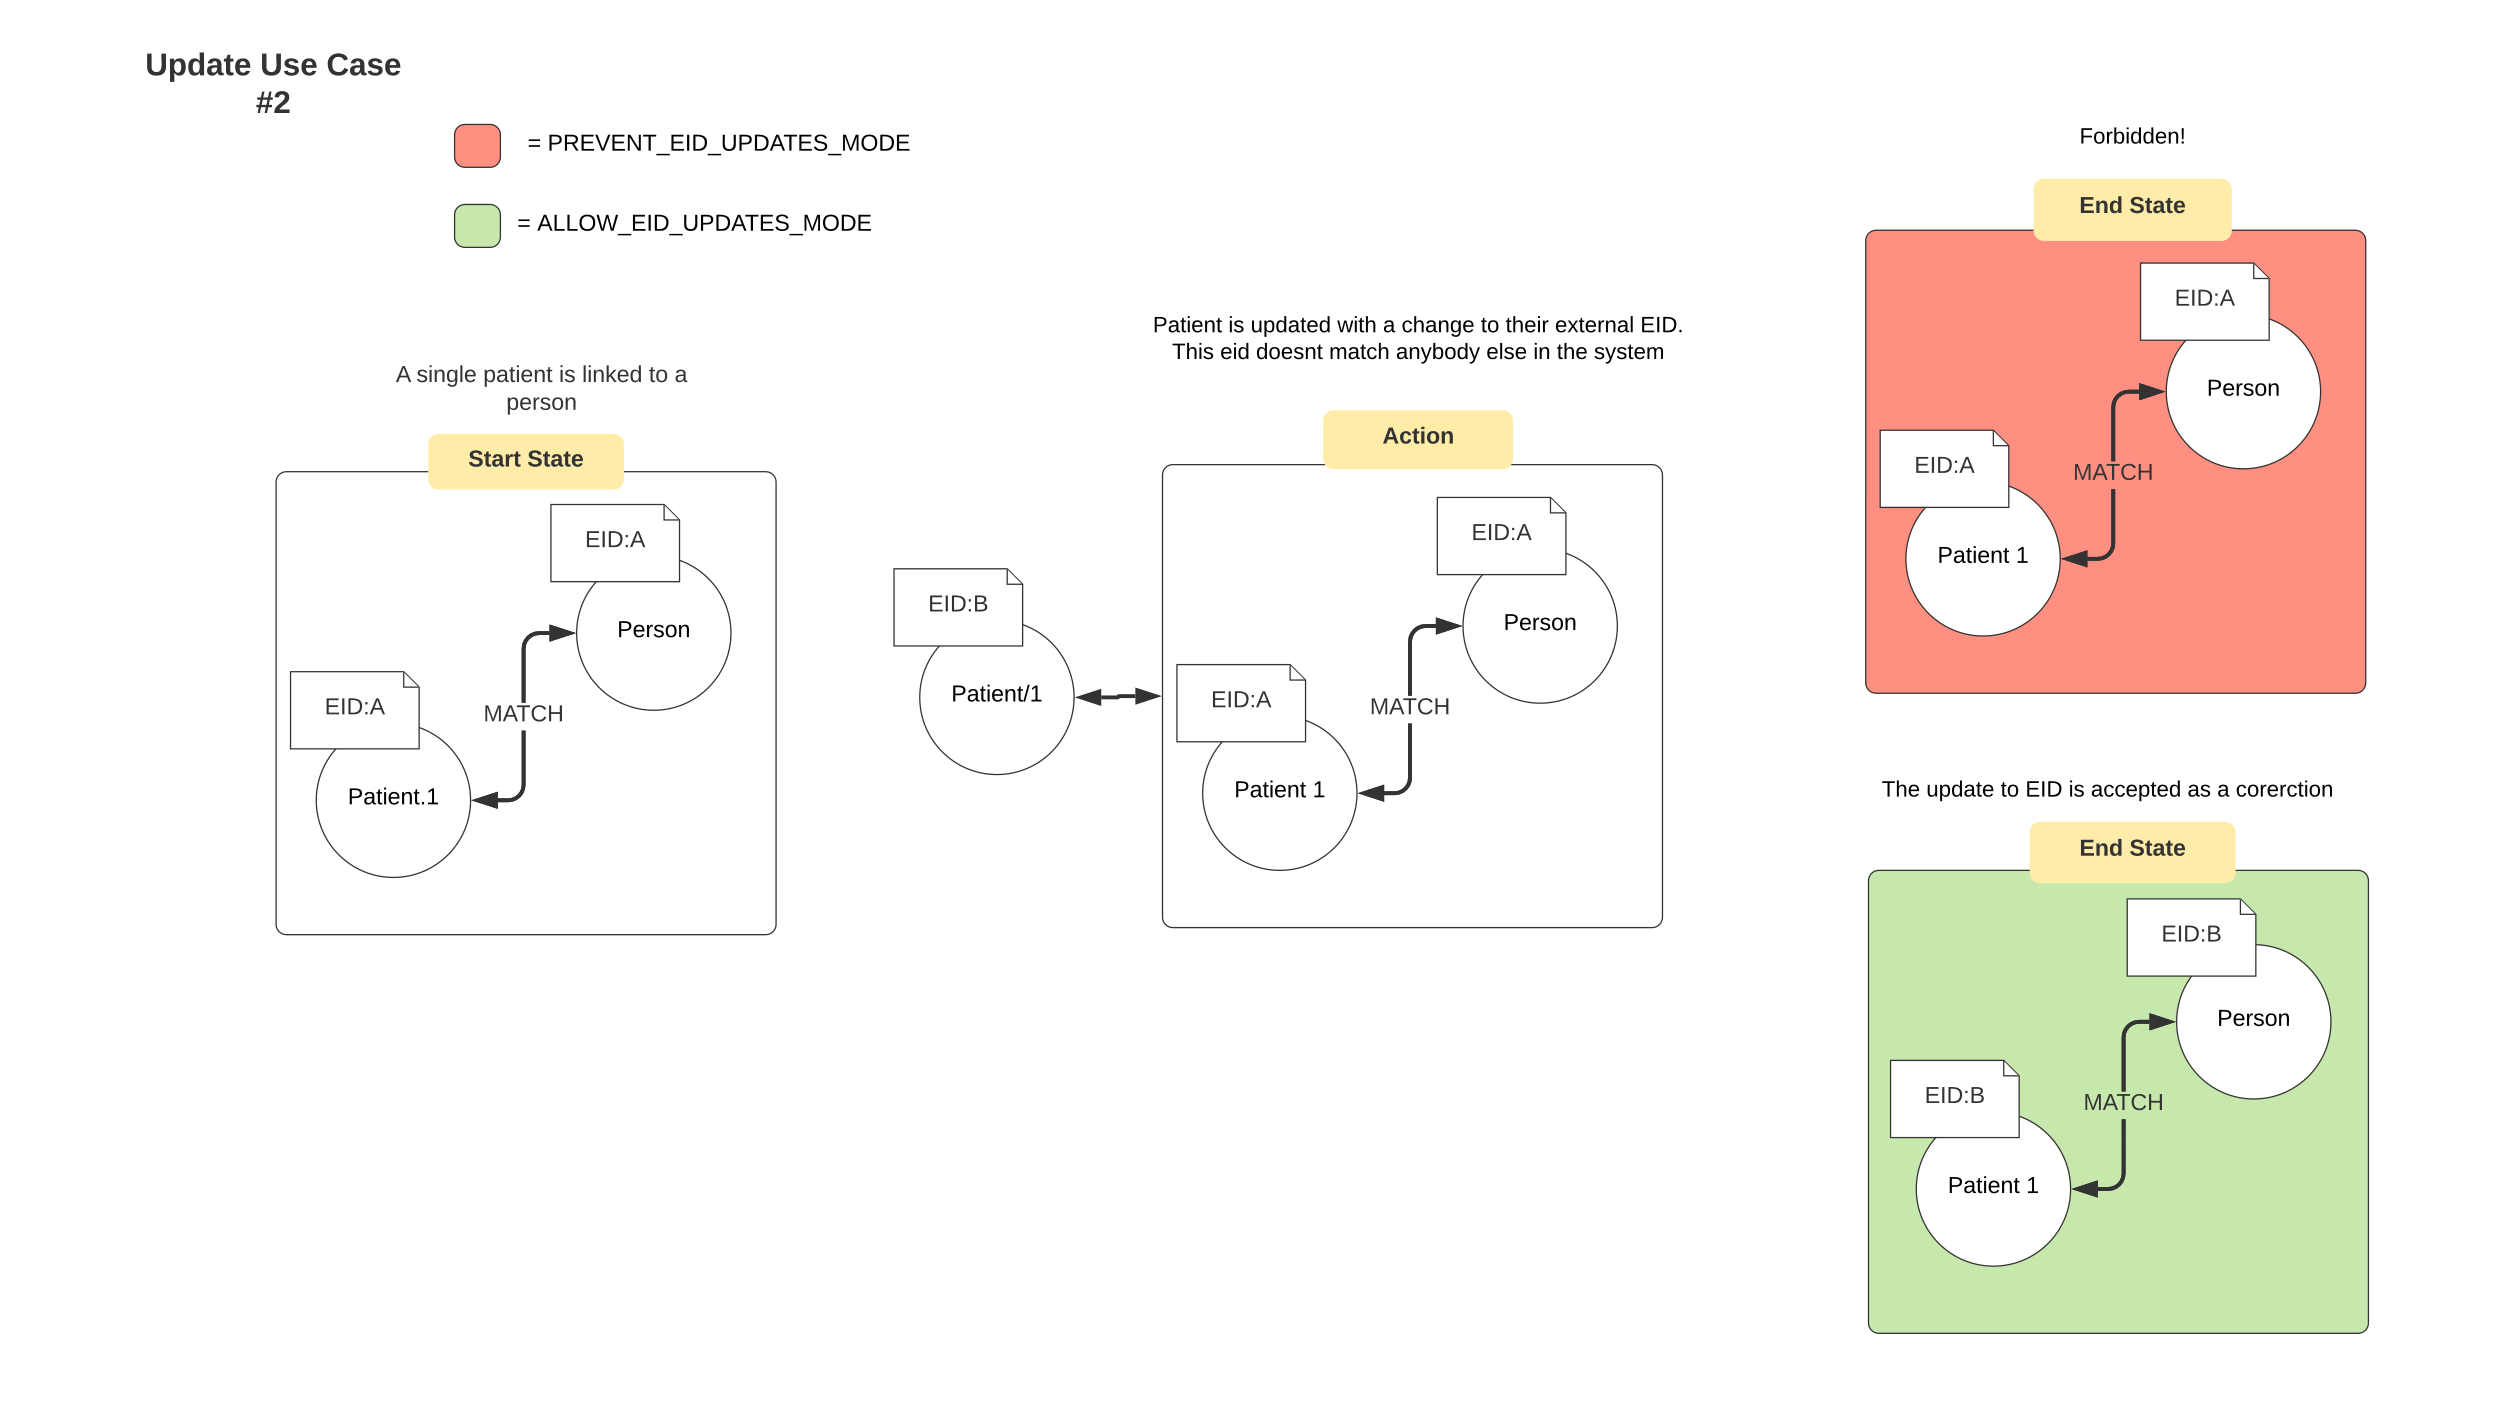 <svg xmlns="http://www.w3.org/2000/svg" xmlns:xlink="http://www.w3.org/1999/xlink" xmlns:lucid="lucid" width="1944" height="1102"><g transform="translate(1806 1379)" lucid:page-tab-id="0_0"><path d="M-1806.4-2518.4h3676.8v7619.2h-3676.8z" fill="#fff"/><path d="M-1720-260h3120V740h-3120z" stroke="#fff" stroke-width="2" fill="#fff"/><use xlink:href="#a" transform="matrix(1,0,0,1,-1715,-255) translate(1538.525 493.931)"/><path d="M-1720-1360H120v1100h-1840zM-1728.28-1900H118.98v540h-1847.26z" stroke="#fff" stroke-width="2" fill="#fff"/><use xlink:href="#a" transform="matrix(1,0,0,1,-1723.276,-1895) translate(902.525 271.119)"/><path d="M-970.8-836.7c0 33.14-26.86 60-60 60s-60-26.86-60-60c0-33.13 26.86-60 60-60s60 26.87 60 60z" stroke="#333" fill="#fff"/><use xlink:href="#b" transform="matrix(1,0,0,1,-1090.799,-896.694) translate(24.53 63.15)"/><path d="M-1110.8-936.7h88l12 12v48h-100z" stroke="#333" fill="#fff"/><path d="M-1022.8-936.22v11.53h11.52" stroke="#333" fill="#fff"/><use xlink:href="#c" transform="matrix(1,0,0,1,-1110.799,-936.694) translate(26.525 33.15)"/><path d="M-949.68-836.7h12.77c.26 0 .5-.22.5-.5 0-.27.2-.5.5-.5h12.75" stroke="#333" stroke-width="3" fill="none"/><path d="M-965.44-836.7l14.26-4.63v9.27zM-907.38-837.7l-14.27 4.64v-9.27z" stroke="#333" stroke-width="3" fill="#333"/><path d="M-917.68-1134c0-4.43 3.58-8 8-8h412.8c4.42 0 8 3.57 8 8v44c0 4.4-3.58 8-8 8h-412.8c-4.42 0-8-3.6-8-8z" stroke="#000" stroke-opacity="0" fill="#fff" fill-opacity="0"/><use xlink:href="#d" transform="matrix(1,0,0,1,-917.678,-1142.011) translate(8.161 21.367)"/><use xlink:href="#e" transform="matrix(1,0,0,1,-917.678,-1142.011) translate(66.854 21.367)"/><use xlink:href="#f" transform="matrix(1,0,0,1,-917.678,-1142.011) translate(84.139 21.367)"/><use xlink:href="#g" transform="matrix(1,0,0,1,-917.678,-1142.011) translate(151.546 21.367)"/><use xlink:href="#h" transform="matrix(1,0,0,1,-917.678,-1142.011) translate(187.08 21.367)"/><use xlink:href="#i" transform="matrix(1,0,0,1,-917.678,-1142.011) translate(201.524 21.367)"/><use xlink:href="#j" transform="matrix(1,0,0,1,-917.678,-1142.011) translate(263.154 21.367)"/><use xlink:href="#k" transform="matrix(1,0,0,1,-917.678,-1142.011) translate(282.413 21.367)"/><use xlink:href="#l" transform="matrix(1,0,0,1,-917.678,-1142.011) translate(320.835 21.367)"/><use xlink:href="#m" transform="matrix(1,0,0,1,-917.678,-1142.011) translate(387.183 21.367)"/><use xlink:href="#n" transform="matrix(1,0,0,1,-917.678,-1142.011) translate(23.039 42.167)"/><use xlink:href="#o" transform="matrix(1,0,0,1,-917.678,-1142.011) translate(60.498 42.167)"/><use xlink:href="#p" transform="matrix(1,0,0,1,-917.678,-1142.011) translate(88.376 42.167)"/><use xlink:href="#q" transform="matrix(1,0,0,1,-917.678,-1142.011) translate(145.191 42.167)"/><use xlink:href="#r" transform="matrix(1,0,0,1,-917.678,-1142.011) translate(197.143 42.167)"/><use xlink:href="#s" transform="matrix(1,0,0,1,-917.678,-1142.011) translate(267.439 42.167)"/><use xlink:href="#t" transform="matrix(1,0,0,1,-917.678,-1142.011) translate(303.983 42.167)"/><use xlink:href="#u" transform="matrix(1,0,0,1,-917.678,-1142.011) translate(322.231 42.167)"/><use xlink:href="#v" transform="matrix(1,0,0,1,-917.678,-1142.011) translate(351.12 42.167)"/><path d="M-1591.3-1004.2c0-4.4 3.58-8 8-8h372.77c4.42 0 8 3.6 8 8v344c0 4.42-3.58 8-8 8h-372.77c-4.42 0-8-3.58-8-8z" stroke="#333" fill="#fff"/><path d="M-1440.07-756.7c0 33.14-26.86 60-60 60s-60-26.86-60-60c0-33.13 26.86-60 60-60s60 26.87 60 60z" stroke="#333" fill="#fff"/><use xlink:href="#w" transform="matrix(1,0,0,1,-1560.07,-816.694) translate(24.53 63.15)"/><path d="M-1472.96-1033.6c0-4.42 3.58-8 8-8h136.1c4.4 0 8 3.58 8 8v27.3c0 4.43-3.6 8-8 8h-136.1c-4.42 0-8-3.57-8-8z" stroke="#000" stroke-opacity="0" fill="#ffeca9"/><use xlink:href="#x" transform="matrix(1,0,0,1,-1472.962,-1041.597) translate(31.1 25.4)"/><use xlink:href="#y" transform="matrix(1,0,0,1,-1472.962,-1041.597) translate(77 25.4)"/><path d="M-1580.07-856.7h88l12 12v48h-100z" stroke="#333" fill="#fff"/><path d="M-1492.07-856.22v11.53h11.52" stroke="#333" fill="#fff"/><use xlink:href="#z" transform="matrix(1,0,0,1,-1580.07,-856.694) translate(26.525 33.15)"/><path d="M-1237.6-886.7c0 33.14-26.87 60-60 60-33.15 0-60-26.86-60-60 0-33.13 26.85-60 60-60 33.13 0 60 26.87 60 60z" stroke="#333" fill="#fff"/><use xlink:href="#A" transform="matrix(1,0,0,1,-1357.612,-946.694) translate(31.53 63.15)"/><path d="M-1377.6-986.7h88l12 12v48h-100z" stroke="#333" fill="#fff"/><path d="M-1289.6-986.22v11.53h11.5" stroke="#333" fill="#fff"/><use xlink:href="#z" transform="matrix(1,0,0,1,-1377.612,-986.694) translate(26.525 33.15)"/><path d="M-1397.34-768.6l-.45 3.4-1.33 3.25-2.16 2.8-2.8 2.17-3.24 1.34-3.4.45h-8.2v-3h8l2.82-.36 2.5-1.05 2.2-1.68 1.67-2.18 1.04-2.5.36-2.83v-42.1h3zm18.6-116.6h-8l-2.82.38-2.52 1.04-2.18 1.67-1.67 2.17-1.04 2.5-.37 2.83v42.1h-3v-42.3l.45-3.4 1.35-3.24 2.15-2.8 2.8-2.16 3.25-1.35 3.4-.44h8.22zM-1420.45-752.06l-14.27-4.63 14.27-4.63z" fill="#333"/><path d="M-1418.95-750l-20.62-6.7 20.62-6.7zm-10.9-6.7l7.9 2.58v-5.15zM-1362.97-886.7l-14.26 4.64v-9.27z" fill="#333"/><path d="M-1358.1-886.7l-20.63 6.7v-13.4zm-17.63 2.58l7.9-2.57-7.9-2.57z" fill="#333"/><use xlink:href="#B" transform="matrix(1,0,0,1,-1430.066,-832.494) translate(0.005 14.4)"/><path d="M-1397.34-768.6l-.45 3.4-1.33 3.25-2.16 2.8-2.8 2.17-3.24 1.34-3.4.45h-8.2v-3h8l2.82-.36 2.5-1.04 2.2-1.68 1.67-2.18 1.04-2.5.36-2.83v-42.1h3zm18.6-116.6h-8l-2.82.38-2.52 1.04-2.18 1.67-1.67 2.17-1.04 2.5-.37 2.83v42.1h-3v-42.3l.45-3.4 1.35-3.24 2.15-2.8 2.8-2.16 3.25-1.35 3.4-.44h8.22zM-1362.97-886.7l-14.26 4.64v-9.27z" fill="#333"/><path d="M-1358.1-886.7l-20.63 6.7v-13.4zm-17.63 2.58l7.9-2.57-7.9-2.57zM-1420.45-752.06l-14.27-4.63 14.27-4.63z" fill="#333"/><path d="M-1418.95-750l-20.62-6.7 20.62-6.7zm-10.9-6.7l7.9 2.58v-5.15z" fill="#333"/><path d="M-902.03-1009.7c0-4.4 3.58-8 8-8h372.77c4.42 0 8 3.6 8 8v344c0 4.42-3.58 8-8 8h-372.77c-4.42 0-8-3.58-8-8z" stroke="#333" fill="#fff"/><path d="M-750.8-762.2c0 33.14-26.86 60-60 60s-60-26.86-60-60c0-33.13 26.86-60 60-60s60 26.87 60 60z" stroke="#333" fill="#fff"/><use xlink:href="#C" transform="matrix(1,0,0,1,-870.799,-822.194) translate(24.53 63.15)"/><use xlink:href="#D" transform="matrix(1,0,0,1,-870.799,-822.194) translate(85.48 63.15)"/><path d="M-777.1-1052c0-4.42 3.58-8 8-8h131.64c4.42 0 8 3.58 8 8v29.8c0 4.4-3.58 8-8 8H-769.1c-4.42 0-8-3.6-8-8z" stroke="#000" stroke-opacity="0" fill="#ffeca9"/><use xlink:href="#E" transform="matrix(1,0,0,1,-777.101,-1060) translate(46.1 25.9)"/><path d="M-890.8-862.2h88l12 12v48h-100z" stroke="#333" fill="#fff"/><path d="M-802.8-861.72v11.53h11.52" stroke="#333" fill="#fff"/><use xlink:href="#z" transform="matrix(1,0,0,1,-890.799,-862.194) translate(26.525 33.15)"/><path d="M-548.34-892.2c0 33.14-26.86 60-60 60s-60-26.86-60-60c0-33.13 26.86-60 60-60s60 26.87 60 60z" stroke="#333" fill="#fff"/><use xlink:href="#A" transform="matrix(1,0,0,1,-668.341,-952.194) translate(31.53 63.15)"/><path d="M-688.34-992.2h88l12 12v48h-100z" stroke="#333" fill="#fff"/><path d="M-600.34-991.72v11.53h11.52" stroke="#333" fill="#fff"/><use xlink:href="#z" transform="matrix(1,0,0,1,-688.341,-992.194) translate(26.525 33.15)"/><path d="M-708.07-774.1l-.45 3.4-1.34 3.25-2.15 2.8-2.82 2.17-3.24 1.34-3.4.45h-8.22v-3h8l2.83-.36 2.5-1.05 2.2-1.68 1.67-2.18 1.04-2.5.37-2.83v-42.1h3zm18.6-116.6h-8l-2.82.38-2.5 1.04-2.2 1.67-1.66 2.17-1.04 2.5-.37 2.83v42.1h-3v-42.3l.45-3.4 1.34-3.24 2.15-2.8 2.8-2.16 3.25-1.35 3.4-.44h8.22zM-731.18-757.56l-14.26-4.63 14.26-4.63z" fill="#333"/><path d="M-729.68-755.5l-20.62-6.7 20.62-6.7zm-10.9-6.7l7.9 2.58v-5.15zM-673.7-892.2l-14.26 4.64v-9.27z" fill="#333"/><path d="M-668.84-892.2l-20.62 6.7v-13.4zm-17.62 2.58l7.9-2.57-7.9-2.57z" fill="#333"/><use xlink:href="#B" transform="matrix(1,0,0,1,-740.795,-837.994) translate(0.005 14.4)"/><path d="M-708.07-774.1l-.45 3.4-1.34 3.25-2.16 2.8-2.8 2.17-3.25 1.34-3.4.45h-8.2v-3h8l2.82-.36 2.5-1.04 2.2-1.68 1.67-2.18 1.04-2.5.37-2.83v-42.1h3zm18.6-116.6h-8l-2.82.38-2.5 1.04-2.2 1.67-1.66 2.17-1.04 2.5-.37 2.83v42.1h-3v-42.3l.45-3.4 1.34-3.24 2.15-2.8 2.8-2.16 3.25-1.35 3.4-.44h8.22zM-673.7-892.2l-14.26 4.64v-9.27z" fill="#333"/><path d="M-668.84-892.2l-20.62 6.7v-13.4zm-17.62 2.58l7.9-2.57-7.9-2.57zM-731.18-757.56l-14.26-4.63 14.26-4.63z" fill="#333"/><path d="M-729.68-755.5l-20.62-6.7 20.62-6.7zm-10.9-6.7l7.9 2.58v-5.15z" fill="#333"/><path d="M-347.64-1292c0-4.42 3.58-8 8-8h384c4.42 0 8 3.58 8 8v44c0 4.42-3.58 8-8 8h-384c-4.42 0-8-3.58-8-8z" stroke="#000" stroke-opacity="0" fill="#fff" fill-opacity="0"/><use xlink:href="#F" transform="matrix(1,0,0,1,-347.638,-1300) translate(158.665 32.617)"/><path d="M-355.18-1191.94c0-4.42 3.58-8 8-8H25.6c4.4 0 8 3.58 8 8v344c0 4.4-3.6 8-8 8H-347.2c-4.42 0-8-3.6-8-8z" stroke="#333" fill="#ff8f80"/><path d="M-203.96-944.44c0 33.13-26.86 60-60 60-33.13 0-60-26.87-60-60 0-33.14 26.87-60 60-60 33.14 0 60 26.86 60 60z" stroke="#333" fill="#fff"/><use xlink:href="#C" transform="matrix(1,0,0,1,-323.956,-1004.444) translate(24.53 63.15)"/><use xlink:href="#D" transform="matrix(1,0,0,1,-323.956,-1004.444) translate(85.48 63.15)"/><path d="M-343.96-1044.44h88l12 12v48h-100z" stroke="#333" fill="#fff"/><path d="M-255.96-1043.97v11.53h11.53" stroke="#333" fill="#fff"/><use xlink:href="#z" transform="matrix(1,0,0,1,-343.956,-1044.444) translate(26.525 33.15)"/><path d="M-1.5-1074.44c0 33.13-26.86 60-60 60-33.13 0-60-26.87-60-60 0-33.14 26.87-60 60-60 33.14 0 60 26.86 60 60z" stroke="#333" fill="#fff"/><use xlink:href="#A" transform="matrix(1,0,0,1,-121.497,-1134.444) translate(31.53 63.15)"/><path d="M-141.5-1174.44h88l12 12v48h-100z" stroke="#333" fill="#fff"/><path d="M-53.5-1173.97v11.53h11.53" stroke="#333" fill="#fff"/><use xlink:href="#z" transform="matrix(1,0,0,1,-141.497,-1174.444) translate(26.525 33.15)"/><path d="M-161.23-956.35l-.44 3.4-1.35 3.25-2.15 2.8-2.8 2.17-3.25 1.34-3.4.46h-8.22v-3h8.02l2.82-.37 2.5-1.06 2.2-1.67 1.66-2.18 1.04-2.52.37-2.82v-42.1h3zm18.6-116.6h-8l-2.82.38-2.5 1.04-2.2 1.67-1.67 2.18-1.04 2.5-.37 2.83v42.1h-3v-42.3l.45-3.4 1.34-3.24 2.16-2.8 2.8-2.15 3.25-1.35 3.4-.44h8.2zM-184.34-939.8l-14.26-4.64 14.26-4.64z" fill="#333"/><path d="M-182.84-937.74l-20.62-6.7 20.62-6.7zm-10.9-6.7l7.9 2.57v-5.15zM-126.85-1074.44l-14.27 4.63v-9.28z" fill="#333"/><path d="M-122-1074.44l-20.62 6.7v-13.4zm-17.62 2.57l7.9-2.57-7.9-2.58z" fill="#333"/><use xlink:href="#B" transform="matrix(1,0,0,1,-193.951,-1020.244) translate(0.005 14.4)"/><path d="M-161.23-956.35l-.44 3.4-1.35 3.25-2.15 2.8-2.8 2.17-3.25 1.34-3.4.46h-8.22v-3h8.02l2.82-.37 2.5-1.05 2.2-1.68 1.66-2.18 1.04-2.52.37-2.82v-42.1h3zm18.6-116.6h-8l-2.82.38-2.5 1.04-2.2 1.67-1.67 2.18-1.04 2.5-.37 2.83v42.1h-3v-42.3l.45-3.4 1.34-3.24 2.16-2.8 2.8-2.15 3.25-1.35 3.4-.44h8.2zM-126.85-1074.44l-14.27 4.63v-9.28z" fill="#333"/><path d="M-122-1074.44l-20.62 6.7v-13.4zm-17.62 2.57l7.9-2.57-7.9-2.58zM-184.34-939.8l-14.26-4.64 14.26-4.64z" fill="#333"/><path d="M-182.84-937.74l-20.62-6.7 20.62-6.7zm-10.9-6.7l7.9 2.57v-5.15z" fill="#333"/><path d="M-367.13-784.2c0-4.4 3.58-8 8-8h384c4.4 0 8 3.6 8 8v44c0 4.42-3.6 8-8 8h-384c-4.42 0-8-3.58-8-8z" stroke="#000" stroke-opacity="0" fill="#fff" fill-opacity="0"/><use xlink:href="#G" transform="matrix(1,0,0,1,-367.133,-792.194) translate(24.404 32.617)"/><use xlink:href="#H" transform="matrix(1,0,0,1,-367.133,-792.194) translate(59.022 32.617)"/><use xlink:href="#j" transform="matrix(1,0,0,1,-367.133,-792.194) translate(116.8 32.617)"/><use xlink:href="#I" transform="matrix(1,0,0,1,-367.133,-792.194) translate(136.059 32.617)"/><use xlink:href="#e" transform="matrix(1,0,0,1,-367.133,-792.194) translate(169.715 32.617)"/><use xlink:href="#J" transform="matrix(1,0,0,1,-367.133,-792.194) translate(187 32.617)"/><use xlink:href="#K" transform="matrix(1,0,0,1,-367.133,-792.194) translate(262.111 32.617)"/><use xlink:href="#h" transform="matrix(1,0,0,1,-367.133,-792.194) translate(285.222 32.617)"/><use xlink:href="#L" transform="matrix(1,0,0,1,-367.133,-792.194) translate(299.667 32.617)"/><path d="M-353.06-694.2c0-4.4 3.58-8 8-8H27.7c4.43 0 8 3.6 8 8v344c0 4.42-3.57 8-8 8h-372.76c-4.42 0-8-3.58-8-8z" stroke="#333" fill="#c7e8ac"/><path d="M-195.9-454.44c0 33.13-26.87 60-60 60-33.14 0-60-26.87-60-60 0-33.14 26.86-60 60-60 33.13 0 60 26.86 60 60z" stroke="#333" fill="#fff"/><use xlink:href="#C" transform="matrix(1,0,0,1,-315.904,-514.444) translate(24.53 63.15)"/><use xlink:href="#D" transform="matrix(1,0,0,1,-315.904,-514.444) translate(85.48 63.15)"/><path d="M-335.9-554.44h88l12 12v48h-100z" stroke="#333" fill="#fff"/><path d="M-247.9-553.97v11.53h11.52" stroke="#333" fill="#fff"/><use xlink:href="#c" transform="matrix(1,0,0,1,-335.904,-554.444) translate(26.525 33.15)"/><path d="M6.55-584.44c0 33.13-26.86 60-60 60-33.13 0-60-26.87-60-60 0-33.14 26.87-60 60-60 33.14 0 60 26.86 60 60z" stroke="#333" fill="#fff"/><g><use xlink:href="#A" transform="matrix(1,0,0,1,-113.446,-644.444) translate(31.53 63.15)"/></g><path d="M-151.86-680h88l12 12v48h-100z" stroke="#333" fill="#fff"/><path d="M-63.86-679.52V-668h11.53" stroke="#333" fill="#fff"/><g><use xlink:href="#c" transform="matrix(1,0,0,1,-151.856,-680) translate(26.525 33.15)"/></g><path d="M-153.17-466.35l-.45 3.4-1.35 3.25-2.15 2.8-2.8 2.17-3.25 1.34-3.4.46h-8.2v-3h8l2.82-.37 2.5-1.06 2.2-1.67 1.66-2.18 1.06-2.52.37-2.82v-42.1h3zm18.6-116.6h-8l-2.83.38-2.5 1.04-2.2 1.67-1.66 2.18-1.05 2.5-.37 2.83v42.1h-3v-42.3l.44-3.4 1.35-3.24 2.15-2.8 2.8-2.15 3.25-1.35 3.4-.44h8.2zM-176.28-449.8l-14.27-4.64 14.27-4.64z" fill="#333"/><path d="M-174.78-447.74l-20.62-6.7 20.62-6.7zm-10.92-6.7l7.92 2.57v-5.15zM-118.8-584.44l-14.27 4.63v-9.28z" fill="#333"/><path d="M-113.95-584.44l-20.62 6.7v-13.4zm-17.62 2.57l7.92-2.57-7.92-2.58z" fill="#333"/><g><use xlink:href="#B" transform="matrix(1,0,0,1,-185.9,-530.244) translate(0.005 14.4)"/></g><path d="M-153.17-466.35l-.45 3.4-1.35 3.25-2.15 2.8-2.8 2.17-3.25 1.34-3.4.46h-8.2v-3h8l2.82-.37 2.5-1.05 2.2-1.68 1.66-2.18 1.06-2.52.37-2.82v-42.1h3zm18.6-116.6h-8l-2.83.38-2.5 1.04-2.2 1.67-1.66 2.18-1.05 2.5-.37 2.83v42.1h-3v-42.3l.44-3.4 1.35-3.24 2.15-2.8 2.8-2.15 3.25-1.35 3.4-.44h8.2zM-118.8-584.44l-14.27 4.63v-9.28z" fill="#333"/><path d="M-113.95-584.44l-20.62 6.7v-13.4zm-17.62 2.57l7.92-2.57-7.92-2.58zM-176.28-449.8l-14.27-4.64 14.27-4.64z" fill="#333"/><path d="M-174.78-447.74l-20.62-6.7 20.62-6.7zm-10.92-6.7l7.92 2.57v-5.15z" fill="#333"/><path d="M-1706.48-1332c0-4.42 3.58-8 8-8h210.4c4.43 0 8 3.58 8 8v44c0 4.42-3.57 8-8 8h-210.4c-4.42 0-8-3.58-8-8z" stroke="#000" stroke-opacity="0" fill="#fff" fill-opacity="0"/><g><use xlink:href="#M" transform="matrix(1,0,0,1,-1706.482,-1340) translate(13.394 19.556)"/><use xlink:href="#N" transform="matrix(1,0,0,1,-1706.482,-1340) translate(102.752 19.556)"/><use xlink:href="#O" transform="matrix(1,0,0,1,-1706.482,-1340) translate(154.289 19.556)"/><use xlink:href="#P" transform="matrix(1,0,0,1,-1706.482,-1340) translate(99.425 48.889)"/></g><path d="M-224.7-1232c0-4.42 3.57-8 8-8h138.13c4.42 0 8 3.58 8 8v32.33c0 4.4-3.58 8-8 8H-216.7c-4.43 0-8-3.6-8-8z" stroke="#000" stroke-opacity="0" fill="#ffeca9"/><g><use xlink:href="#Q" transform="matrix(1,0,0,1,-224.711,-1240) translate(35.6 26.65)"/><use xlink:href="#y" transform="matrix(1,0,0,1,-224.711,-1240) translate(74.5 26.65)"/></g><path d="M-227.65-732c0-4.42 3.58-8 8-8h144.02c4.42 0 8 3.58 8 8v31.8c0 4.42-3.58 8-8 8h-144.02c-4.42 0-8-3.58-8-8z" stroke="#000" stroke-opacity="0" fill="#ffeca9"/><g><use xlink:href="#Q" transform="matrix(1,0,0,1,-227.649,-740) translate(38.6 26.4)"/><use xlink:href="#y" transform="matrix(1,0,0,1,-227.649,-740) translate(77.5 26.4)"/></g><path d="M-1504.82-1104.44h240v60h-240z" stroke="#000" stroke-opacity="0" stroke-width="2" fill="#fff" fill-opacity="0"/><g><use xlink:href="#R" transform="matrix(1,0,0,1,-1499.818,-1099.444) translate(1.65 17.525)"/><use xlink:href="#S" transform="matrix(1,0,0,1,-1499.818,-1099.444) translate(17.65 17.525)"/><use xlink:href="#T" transform="matrix(1,0,0,1,-1499.818,-1099.444) translate(69.55 17.525)"/><use xlink:href="#U" transform="matrix(1,0,0,1,-1499.818,-1099.444) translate(128.5 17.525)"/><use xlink:href="#V" transform="matrix(1,0,0,1,-1499.818,-1099.444) translate(146.45 17.525)"/><use xlink:href="#W" transform="matrix(1,0,0,1,-1499.818,-1099.444) translate(198.35 17.525)"/><use xlink:href="#X" transform="matrix(1,0,0,1,-1499.818,-1099.444) translate(218.35 17.525)"/><use xlink:href="#Y" transform="matrix(1,0,0,1,-1499.818,-1099.444) translate(87.525 39.125)"/></g><path d="M-1452.52-1274.24c0-4.42 3.58-8 8-8h19.64c4.42 0 8 3.58 8 8v17.34c0 4.42-3.58 8-8 8h-19.64c-4.42 0-8-3.58-8-8z" stroke="#333" fill="#ff8f80"/><path d="M-1416.88-1287.78h339.1v44.43h-339.1z" stroke="#000" stroke-opacity="0" stroke-width="2" fill="#fff" fill-opacity="0"/><g><use xlink:href="#Z" transform="matrix(1,0,0,1,-1411.876,-1282.785) translate(16.15 20.962)"/><use xlink:href="#aa" transform="matrix(1,0,0,1,-1411.876,-1282.785) translate(31.65 20.962)"/></g><path d="M-1489.37-1225.54H-1043v44.43h-446.37z" stroke="#000" stroke-opacity="0" stroke-width="2" fill="#fff" fill-opacity="0"/><g><use xlink:href="#Z" transform="matrix(1,0,0,1,-1484.367,-1220.542) translate(80.6 20.962)"/><use xlink:href="#ab" transform="matrix(1,0,0,1,-1484.367,-1220.542) translate(96.1 20.962)"/></g><path d="M-1452.52-1212c0-4.42 3.58-8 8-8h19.64c4.42 0 8 3.58 8 8v17.35c0 4.42-3.58 8-8 8h-19.64c-4.42 0-8-3.58-8-8z" stroke="#333" fill="#c7e8ac"/><defs><path d="M127-220V0H93v-220H8v-28h204v28h-85" id="ac"/><path d="M100-194c63 0 86 42 84 106H49c0 40 14 67 53 68 26 1 43-12 49-29l28 8c-11 28-37 45-77 45C44 4 14-33 15-96c1-61 26-98 85-98zm52 81c6-60-76-77-97-28-3 7-6 17-6 28h103" id="ad"/><path d="M141 0L90-78 38 0H4l68-98-65-92h35l48 74 47-74h35l-64 92 68 98h-35" id="ae"/><path d="M59-47c-2 24 18 29 38 22v24C64 9 27 4 27-40v-127H5v-23h24l9-43h21v43h35v23H59v120" id="af"/><g id="a"><use transform="matrix(0.05,0,0,0.05,0,0)" xlink:href="#ac"/><use transform="matrix(0.05,0,0,0.05,8.95,0)" xlink:href="#ad"/><use transform="matrix(0.05,0,0,0.05,18.95,0)" xlink:href="#ae"/><use transform="matrix(0.05,0,0,0.05,27.95,0)" xlink:href="#af"/></g><path d="M30-248c87 1 191-15 191 75 0 78-77 80-158 76V0H30v-248zm33 125c57 0 124 11 124-50 0-59-68-47-124-48v98" id="ag"/><path d="M141-36C126-15 110 5 73 4 37 3 15-17 15-53c-1-64 63-63 125-63 3-35-9-54-41-54-24 1-41 7-42 31l-33-3c5-37 33-52 76-52 45 0 72 20 72 64v82c-1 20 7 32 28 27v20c-31 9-61-2-59-35zM48-53c0 20 12 33 32 33 41-3 63-29 60-74-43 2-92-5-92 41" id="ah"/><path d="M24-231v-30h32v30H24zM24 0v-190h32V0H24" id="ai"/><path d="M117-194c89-4 53 116 60 194h-32v-121c0-31-8-49-39-48C34-167 62-67 57 0H25l-1-190h30c1 10-1 24 2 32 11-22 29-35 61-36" id="aj"/><path d="M0 4l72-265h28L28 4H0" id="ak"/><path d="M27 0v-27h64v-190l-56 39v-29l58-41h29v221h61V0H27" id="al"/><g id="b"><use transform="matrix(0.05,0,0,0.05,0,0)" xlink:href="#ag"/><use transform="matrix(0.05,0,0,0.05,12,0)" xlink:href="#ah"/><use transform="matrix(0.05,0,0,0.05,22,0)" xlink:href="#af"/><use transform="matrix(0.05,0,0,0.05,27,0)" xlink:href="#ai"/><use transform="matrix(0.05,0,0,0.05,30.95,0)" xlink:href="#ad"/><use transform="matrix(0.05,0,0,0.05,40.95,0)" xlink:href="#aj"/><use transform="matrix(0.05,0,0,0.05,50.95,0)" xlink:href="#af"/><use transform="matrix(0.05,0,0,0.05,55.95,0)" xlink:href="#ak"/><use transform="matrix(0.05,0,0,0.05,60.95,0)" xlink:href="#al"/></g><path fill="#333" d="M30 0v-248h187v28H63v79h144v27H63v87h162V0H30" id="am"/><path fill="#333" d="M33 0v-248h34V0H33" id="an"/><path fill="#333" d="M30-248c118-7 216 8 213 122C240-48 200 0 122 0H30v-248zM63-27c89 8 146-16 146-99s-60-101-146-95v194" id="ao"/><path fill="#333" d="M33-154v-36h34v36H33zM33 0v-36h34V0H33" id="ap"/><path fill="#333" d="M160-131c35 5 61 23 61 61C221 17 115-2 30 0v-248c76 3 177-17 177 60 0 33-19 50-47 57zm-97-11c50-1 110 9 110-42 0-47-63-36-110-37v79zm0 115c55-2 124 14 124-45 0-56-70-42-124-44v89" id="aq"/><g id="c"><use transform="matrix(0.05,0,0,0.05,0,0)" xlink:href="#am"/><use transform="matrix(0.05,0,0,0.05,12,0)" xlink:href="#an"/><use transform="matrix(0.05,0,0,0.05,17,0)" xlink:href="#ao"/><use transform="matrix(0.05,0,0,0.05,29.95,0)" xlink:href="#ap"/><use transform="matrix(0.05,0,0,0.05,34.95,0)" xlink:href="#aq"/></g><g id="d"><use transform="matrix(0.048,0,0,0.048,0,0)" xlink:href="#ag"/><use transform="matrix(0.048,0,0,0.048,11.556,0)" xlink:href="#ah"/><use transform="matrix(0.048,0,0,0.048,21.185,0)" xlink:href="#af"/><use transform="matrix(0.048,0,0,0.048,26,0)" xlink:href="#ai"/><use transform="matrix(0.048,0,0,0.048,29.804,0)" xlink:href="#ad"/><use transform="matrix(0.048,0,0,0.048,39.433,0)" xlink:href="#aj"/><use transform="matrix(0.048,0,0,0.048,49.063,0)" xlink:href="#af"/></g><path d="M135-143c-3-34-86-38-87 0 15 53 115 12 119 90S17 21 10-45l28-5c4 36 97 45 98 0-10-56-113-15-118-90-4-57 82-63 122-42 12 7 21 19 24 35" id="ar"/><g id="e"><use transform="matrix(0.048,0,0,0.048,0,0)" xlink:href="#ai"/><use transform="matrix(0.048,0,0,0.048,3.804,0)" xlink:href="#ar"/></g><path d="M84 4C-5 8 30-112 23-190h32v120c0 31 7 50 39 49 72-2 45-101 50-169h31l1 190h-30c-1-10 1-25-2-33-11 22-28 36-60 37" id="as"/><path d="M115-194c55 1 70 41 70 98S169 2 115 4C84 4 66-9 55-30l1 105H24l-1-265h31l2 30c10-21 28-34 59-34zm-8 174c40 0 45-34 45-75s-6-73-45-74c-42 0-51 32-51 76 0 43 10 73 51 73" id="at"/><path d="M85-194c31 0 48 13 60 33l-1-100h32l1 261h-30c-2-10 0-23-3-31C134-8 116 4 85 4 32 4 16-35 15-94c0-66 23-100 70-100zm9 24c-40 0-46 34-46 75 0 40 6 74 45 74 42 0 51-32 51-76 0-42-9-74-50-73" id="au"/><g id="f"><use transform="matrix(0.048,0,0,0.048,0,0)" xlink:href="#as"/><use transform="matrix(0.048,0,0,0.048,9.63,0)" xlink:href="#at"/><use transform="matrix(0.048,0,0,0.048,19.259,0)" xlink:href="#au"/><use transform="matrix(0.048,0,0,0.048,28.889,0)" xlink:href="#ah"/><use transform="matrix(0.048,0,0,0.048,38.519,0)" xlink:href="#af"/><use transform="matrix(0.048,0,0,0.048,43.333,0)" xlink:href="#ad"/><use transform="matrix(0.048,0,0,0.048,52.963,0)" xlink:href="#au"/></g><path d="M206 0h-36l-40-164L89 0H53L-1-190h32L70-26l43-164h34l41 164 42-164h31" id="av"/><path d="M106-169C34-169 62-67 57 0H25v-261h32l-1 103c12-21 28-36 61-36 89 0 53 116 60 194h-32v-121c2-32-8-49-39-48" id="aw"/><g id="g"><use transform="matrix(0.048,0,0,0.048,0,0)" xlink:href="#av"/><use transform="matrix(0.048,0,0,0.048,12.47,0)" xlink:href="#ai"/><use transform="matrix(0.048,0,0,0.048,16.274,0)" xlink:href="#af"/><use transform="matrix(0.048,0,0,0.048,21.089,0)" xlink:href="#aw"/></g><use transform="matrix(0.048,0,0,0.048,0,0)" xlink:href="#ah" id="h"/><path d="M96-169c-40 0-48 33-48 73s9 75 48 75c24 0 41-14 43-38l32 2c-6 37-31 61-74 61-59 0-76-41-82-99-10-93 101-131 147-64 4 7 5 14 7 22l-32 3c-4-21-16-35-41-35" id="ax"/><path d="M177-190C167-65 218 103 67 71c-23-6-38-20-44-43l32-5c15 47 100 32 89-28v-30C133-14 115 1 83 1 29 1 15-40 15-95c0-56 16-97 71-98 29-1 48 16 59 35 1-10 0-23 2-32h30zM94-22c36 0 50-32 50-73 0-42-14-75-50-75-39 0-46 34-46 75s6 73 46 73" id="ay"/><g id="i"><use transform="matrix(0.048,0,0,0.048,0,0)" xlink:href="#ax"/><use transform="matrix(0.048,0,0,0.048,8.667,0)" xlink:href="#aw"/><use transform="matrix(0.048,0,0,0.048,18.296,0)" xlink:href="#ah"/><use transform="matrix(0.048,0,0,0.048,27.926,0)" xlink:href="#aj"/><use transform="matrix(0.048,0,0,0.048,37.556,0)" xlink:href="#ay"/><use transform="matrix(0.048,0,0,0.048,47.185,0)" xlink:href="#ad"/></g><path d="M100-194c62-1 85 37 85 99 1 63-27 99-86 99S16-35 15-95c0-66 28-99 85-99zM99-20c44 1 53-31 53-75 0-43-8-75-51-75s-53 32-53 75 10 74 51 75" id="az"/><g id="j"><use transform="matrix(0.048,0,0,0.048,0,0)" xlink:href="#af"/><use transform="matrix(0.048,0,0,0.048,4.815,0)" xlink:href="#az"/></g><path d="M114-163C36-179 61-72 57 0H25l-1-190h30c1 12-1 29 2 39 6-27 23-49 58-41v29" id="aA"/><g id="k"><use transform="matrix(0.048,0,0,0.048,0,0)" xlink:href="#af"/><use transform="matrix(0.048,0,0,0.048,4.815,0)" xlink:href="#aw"/><use transform="matrix(0.048,0,0,0.048,14.444,0)" xlink:href="#ad"/><use transform="matrix(0.048,0,0,0.048,24.074,0)" xlink:href="#ai"/><use transform="matrix(0.048,0,0,0.048,27.878,0)" xlink:href="#aA"/></g><path d="M24 0v-261h32V0H24" id="aB"/><g id="l"><use transform="matrix(0.048,0,0,0.048,0,0)" xlink:href="#ad"/><use transform="matrix(0.048,0,0,0.048,9.63,0)" xlink:href="#ae"/><use transform="matrix(0.048,0,0,0.048,18.296,0)" xlink:href="#af"/><use transform="matrix(0.048,0,0,0.048,23.111,0)" xlink:href="#ad"/><use transform="matrix(0.048,0,0,0.048,32.741,0)" xlink:href="#aA"/><use transform="matrix(0.048,0,0,0.048,38.47,0)" xlink:href="#aj"/><use transform="matrix(0.048,0,0,0.048,48.1,0)" xlink:href="#ah"/><use transform="matrix(0.048,0,0,0.048,57.73,0)" xlink:href="#aB"/></g><path d="M30 0v-248h187v28H63v79h144v27H63v87h162V0H30" id="aC"/><path d="M33 0v-248h34V0H33" id="aD"/><path d="M30-248c118-7 216 8 213 122C240-48 200 0 122 0H30v-248zM63-27c89 8 146-16 146-99s-60-101-146-95v194" id="aE"/><path d="M33 0v-38h34V0H33" id="aF"/><g id="m"><use transform="matrix(0.048,0,0,0.048,0,0)" xlink:href="#aC"/><use transform="matrix(0.048,0,0,0.048,11.556,0)" xlink:href="#aD"/><use transform="matrix(0.048,0,0,0.048,16.37,0)" xlink:href="#aE"/><use transform="matrix(0.048,0,0,0.048,28.841,0)" xlink:href="#aF"/></g><g id="n"><use transform="matrix(0.048,0,0,0.048,0,0)" xlink:href="#ac"/><use transform="matrix(0.048,0,0,0.048,10.544,0)" xlink:href="#aw"/><use transform="matrix(0.048,0,0,0.048,20.174,0)" xlink:href="#ai"/><use transform="matrix(0.048,0,0,0.048,23.978,0)" xlink:href="#ar"/></g><g id="o"><use transform="matrix(0.048,0,0,0.048,0,0)" xlink:href="#ad"/><use transform="matrix(0.048,0,0,0.048,9.63,0)" xlink:href="#ai"/><use transform="matrix(0.048,0,0,0.048,13.433,0)" xlink:href="#au"/></g><g id="p"><use transform="matrix(0.048,0,0,0.048,0,0)" xlink:href="#au"/><use transform="matrix(0.048,0,0,0.048,9.63,0)" xlink:href="#az"/><use transform="matrix(0.048,0,0,0.048,19.259,0)" xlink:href="#ad"/><use transform="matrix(0.048,0,0,0.048,28.889,0)" xlink:href="#ar"/><use transform="matrix(0.048,0,0,0.048,37.556,0)" xlink:href="#aj"/><use transform="matrix(0.048,0,0,0.048,47.185,0)" xlink:href="#af"/></g><path d="M210-169c-67 3-38 105-44 169h-31v-121c0-29-5-50-35-48C34-165 62-65 56 0H25l-1-190h30c1 10-1 24 2 32 10-44 99-50 107 0 11-21 27-35 58-36 85-2 47 119 55 194h-31v-121c0-29-5-49-35-48" id="aG"/><g id="q"><use transform="matrix(0.048,0,0,0.048,0,0)" xlink:href="#aG"/><use transform="matrix(0.048,0,0,0.048,14.396,0)" xlink:href="#ah"/><use transform="matrix(0.048,0,0,0.048,24.026,0)" xlink:href="#af"/><use transform="matrix(0.048,0,0,0.048,28.841,0)" xlink:href="#ax"/><use transform="matrix(0.048,0,0,0.048,37.507,0)" xlink:href="#aw"/></g><path d="M179-190L93 31C79 59 56 82 12 73V49c39 6 53-20 64-50L1-190h34L92-34l54-156h33" id="aH"/><path d="M115-194c53 0 69 39 70 98 0 66-23 100-70 100C84 3 66-7 56-30L54 0H23l1-261h32v101c10-23 28-34 59-34zm-8 174c40 0 45-34 45-75 0-40-5-75-45-74-42 0-51 32-51 76 0 43 10 73 51 73" id="aI"/><g id="r"><use transform="matrix(0.048,0,0,0.048,0,0)" xlink:href="#ah"/><use transform="matrix(0.048,0,0,0.048,9.63,0)" xlink:href="#aj"/><use transform="matrix(0.048,0,0,0.048,19.259,0)" xlink:href="#aH"/><use transform="matrix(0.048,0,0,0.048,27.926,0)" xlink:href="#aI"/><use transform="matrix(0.048,0,0,0.048,37.556,0)" xlink:href="#az"/><use transform="matrix(0.048,0,0,0.048,47.185,0)" xlink:href="#au"/><use transform="matrix(0.048,0,0,0.048,56.815,0)" xlink:href="#aH"/></g><g id="s"><use transform="matrix(0.048,0,0,0.048,0,0)" xlink:href="#ad"/><use transform="matrix(0.048,0,0,0.048,9.63,0)" xlink:href="#aB"/><use transform="matrix(0.048,0,0,0.048,13.433,0)" xlink:href="#ar"/><use transform="matrix(0.048,0,0,0.048,22.1,0)" xlink:href="#ad"/></g><g id="t"><use transform="matrix(0.048,0,0,0.048,0,0)" xlink:href="#ai"/><use transform="matrix(0.048,0,0,0.048,3.804,0)" xlink:href="#aj"/></g><g id="u"><use transform="matrix(0.048,0,0,0.048,0,0)" xlink:href="#af"/><use transform="matrix(0.048,0,0,0.048,4.815,0)" xlink:href="#aw"/><use transform="matrix(0.048,0,0,0.048,14.444,0)" xlink:href="#ad"/></g><g id="v"><use transform="matrix(0.048,0,0,0.048,0,0)" xlink:href="#ar"/><use transform="matrix(0.048,0,0,0.048,8.667,0)" xlink:href="#aH"/><use transform="matrix(0.048,0,0,0.048,17.333,0)" xlink:href="#ar"/><use transform="matrix(0.048,0,0,0.048,26,0)" xlink:href="#af"/><use transform="matrix(0.048,0,0,0.048,30.815,0)" xlink:href="#ad"/><use transform="matrix(0.048,0,0,0.048,40.444,0)" xlink:href="#aG"/></g><g id="w"><use transform="matrix(0.05,0,0,0.05,0,0)" xlink:href="#ag"/><use transform="matrix(0.05,0,0,0.05,12,0)" xlink:href="#ah"/><use transform="matrix(0.05,0,0,0.05,22,0)" xlink:href="#af"/><use transform="matrix(0.05,0,0,0.05,27,0)" xlink:href="#ai"/><use transform="matrix(0.05,0,0,0.05,30.95,0)" xlink:href="#ad"/><use transform="matrix(0.05,0,0,0.05,40.95,0)" xlink:href="#aj"/><use transform="matrix(0.05,0,0,0.05,50.95,0)" xlink:href="#af"/><use transform="matrix(0.05,0,0,0.05,55.95,0)" xlink:href="#aF"/><use transform="matrix(0.05,0,0,0.05,60.95,0)" xlink:href="#al"/></g><path fill="#333" d="M169-182c-1-43-94-46-97-3 18 66 151 10 154 114 3 95-165 93-204 36-6-8-10-19-12-30l50-8c3 46 112 56 116 5-17-69-150-10-154-114-4-87 153-88 188-35 5 8 8 18 10 28" id="aJ"/><path fill="#333" d="M115-3C79 11 28 4 28-45v-112H4v-33h27l15-45h31v45h36v33H77v99c-1 23 16 31 38 25v30" id="aK"/><path fill="#333" d="M133-34C117-15 103 5 69 4 32 3 11-16 11-54c-1-60 55-63 116-61 1-26-3-47-28-47-18 1-26 9-28 27l-52-2c7-38 36-58 82-57s74 22 75 68l1 82c-1 14 12 18 25 15v27c-30 8-71 5-69-32zm-48 3c29 0 43-24 42-57-32 0-66-3-65 30 0 17 8 27 23 27" id="aL"/><path fill="#333" d="M135-150c-39-12-60 13-60 57V0H25l-1-190h47c2 13-1 29 3 40 6-28 27-53 61-41v41" id="aM"/><g id="x"><use transform="matrix(0.05,0,0,0.05,0,0)" xlink:href="#aJ"/><use transform="matrix(0.05,0,0,0.05,12,0)" xlink:href="#aK"/><use transform="matrix(0.05,0,0,0.05,17.95,0)" xlink:href="#aL"/><use transform="matrix(0.05,0,0,0.05,27.95,0)" xlink:href="#aM"/><use transform="matrix(0.05,0,0,0.05,34.95,0)" xlink:href="#aK"/></g><path fill="#333" d="M185-48c-13 30-37 53-82 52C43 2 14-33 14-96s30-98 90-98c62 0 83 45 84 108H66c0 31 8 55 39 56 18 0 30-7 34-22zm-45-69c5-46-57-63-70-21-2 6-4 13-4 21h74" id="aN"/><g id="y"><use transform="matrix(0.05,0,0,0.05,0,0)" xlink:href="#aJ"/><use transform="matrix(0.05,0,0,0.05,12,0)" xlink:href="#aK"/><use transform="matrix(0.05,0,0,0.05,17.95,0)" xlink:href="#aL"/><use transform="matrix(0.05,0,0,0.05,27.95,0)" xlink:href="#aK"/><use transform="matrix(0.05,0,0,0.05,33.9,0)" xlink:href="#aN"/></g><path fill="#333" d="M205 0l-28-72H64L36 0H1l101-248h38L239 0h-34zm-38-99l-47-123c-12 45-31 82-46 123h93" id="aO"/><g id="z"><use transform="matrix(0.05,0,0,0.05,0,0)" xlink:href="#am"/><use transform="matrix(0.05,0,0,0.05,12,0)" xlink:href="#an"/><use transform="matrix(0.05,0,0,0.05,17,0)" xlink:href="#ao"/><use transform="matrix(0.05,0,0,0.05,29.95,0)" xlink:href="#ap"/><use transform="matrix(0.05,0,0,0.05,34.95,0)" xlink:href="#aO"/></g><g id="A"><use transform="matrix(0.05,0,0,0.05,0,0)" xlink:href="#ag"/><use transform="matrix(0.05,0,0,0.05,12,0)" xlink:href="#ad"/><use transform="matrix(0.05,0,0,0.05,22,0)" xlink:href="#aA"/><use transform="matrix(0.05,0,0,0.05,27.95,0)" xlink:href="#ar"/><use transform="matrix(0.05,0,0,0.05,36.95,0)" xlink:href="#az"/><use transform="matrix(0.05,0,0,0.05,46.95,0)" xlink:href="#aj"/></g><path fill="#333" d="M240 0l2-218c-23 76-54 145-80 218h-23L58-218 59 0H30v-248h44l77 211c21-75 51-140 76-211h43V0h-30" id="aP"/><path fill="#333" d="M127-220V0H93v-220H8v-28h204v28h-85" id="aQ"/><path fill="#333" d="M212-179c-10-28-35-45-73-45-59 0-87 40-87 99 0 60 29 101 89 101 43 0 62-24 78-52l27 14C228-24 195 4 139 4 59 4 22-46 18-125c-6-104 99-153 187-111 19 9 31 26 39 46" id="aR"/><path fill="#333" d="M197 0v-115H63V0H30v-248h33v105h134v-105h34V0h-34" id="aS"/><g id="B"><use transform="matrix(0.05,0,0,0.05,0,0)" xlink:href="#aP"/><use transform="matrix(0.05,0,0,0.05,14.95,0)" xlink:href="#aO"/><use transform="matrix(0.05,0,0,0.05,25.6,0)" xlink:href="#aQ"/><use transform="matrix(0.05,0,0,0.05,36.55,0)" xlink:href="#aR"/><use transform="matrix(0.05,0,0,0.05,49.5,0)" xlink:href="#aS"/></g><g id="C"><use transform="matrix(0.05,0,0,0.05,0,0)" xlink:href="#ag"/><use transform="matrix(0.05,0,0,0.05,12,0)" xlink:href="#ah"/><use transform="matrix(0.05,0,0,0.05,22,0)" xlink:href="#af"/><use transform="matrix(0.05,0,0,0.05,27,0)" xlink:href="#ai"/><use transform="matrix(0.05,0,0,0.05,30.95,0)" xlink:href="#ad"/><use transform="matrix(0.05,0,0,0.05,40.95,0)" xlink:href="#aj"/><use transform="matrix(0.05,0,0,0.05,50.95,0)" xlink:href="#af"/></g><use transform="matrix(0.05,0,0,0.05,0,0)" xlink:href="#al" id="D"/><path fill="#333" d="M199 0l-22-63H83L61 0H9l90-248h61L250 0h-51zm-33-102l-36-108c-10 38-24 72-36 108h72" id="aT"/><path fill="#333" d="M190-63c-7 42-38 67-86 67-59 0-84-38-90-98-12-110 154-137 174-36l-49 2c-2-19-15-32-35-32-30 0-35 28-38 64-6 74 65 87 74 30" id="aU"/><path fill="#333" d="M25-224v-37h50v37H25zM25 0v-190h50V0H25" id="aV"/><path fill="#333" d="M110-194c64 0 96 36 96 99 0 64-35 99-97 99-61 0-95-36-95-99 0-62 34-99 96-99zm-1 164c35 0 45-28 45-65 0-40-10-65-43-65-34 0-45 26-45 65 0 36 10 65 43 65" id="aW"/><path fill="#333" d="M135-194c87-1 58 113 63 194h-50c-7-57 23-157-34-157-59 0-34 97-39 157H25l-1-190h47c2 12-1 28 3 38 12-26 28-41 61-42" id="aX"/><g id="E"><use transform="matrix(0.05,0,0,0.05,0,0)" xlink:href="#aT"/><use transform="matrix(0.05,0,0,0.05,12.95,0)" xlink:href="#aU"/><use transform="matrix(0.05,0,0,0.05,22.95,0)" xlink:href="#aK"/><use transform="matrix(0.05,0,0,0.05,28.9,0)" xlink:href="#aV"/><use transform="matrix(0.05,0,0,0.05,33.9,0)" xlink:href="#aW"/><use transform="matrix(0.05,0,0,0.05,44.85,0)" xlink:href="#aX"/></g><path d="M63-220v92h138v28H63V0H30v-248h175v28H63" id="aY"/><path d="M63-70H37l-4-178h34zM33 0v-35h34V0H33" id="aZ"/><g id="F"><use transform="matrix(0.048,0,0,0.048,0,0)" xlink:href="#aY"/><use transform="matrix(0.048,0,0,0.048,10.544,0)" xlink:href="#az"/><use transform="matrix(0.048,0,0,0.048,20.174,0)" xlink:href="#aA"/><use transform="matrix(0.048,0,0,0.048,25.904,0)" xlink:href="#aI"/><use transform="matrix(0.048,0,0,0.048,35.533,0)" xlink:href="#ai"/><use transform="matrix(0.048,0,0,0.048,39.337,0)" xlink:href="#au"/><use transform="matrix(0.048,0,0,0.048,48.967,0)" xlink:href="#au"/><use transform="matrix(0.048,0,0,0.048,58.596,0)" xlink:href="#ad"/><use transform="matrix(0.048,0,0,0.048,68.226,0)" xlink:href="#aj"/><use transform="matrix(0.048,0,0,0.048,77.856,0)" xlink:href="#aZ"/></g><g id="G"><use transform="matrix(0.048,0,0,0.048,0,0)" xlink:href="#ac"/><use transform="matrix(0.048,0,0,0.048,10.544,0)" xlink:href="#aw"/><use transform="matrix(0.048,0,0,0.048,20.174,0)" xlink:href="#ad"/></g><g id="H"><use transform="matrix(0.048,0,0,0.048,0,0)" xlink:href="#as"/><use transform="matrix(0.048,0,0,0.048,9.63,0)" xlink:href="#at"/><use transform="matrix(0.048,0,0,0.048,19.259,0)" xlink:href="#au"/><use transform="matrix(0.048,0,0,0.048,28.889,0)" xlink:href="#ah"/><use transform="matrix(0.048,0,0,0.048,38.519,0)" xlink:href="#af"/><use transform="matrix(0.048,0,0,0.048,43.333,0)" xlink:href="#ad"/></g><g id="I"><use transform="matrix(0.048,0,0,0.048,0,0)" xlink:href="#aC"/><use transform="matrix(0.048,0,0,0.048,11.556,0)" xlink:href="#aD"/><use transform="matrix(0.048,0,0,0.048,16.37,0)" xlink:href="#aE"/></g><g id="J"><use transform="matrix(0.048,0,0,0.048,0,0)" xlink:href="#ah"/><use transform="matrix(0.048,0,0,0.048,9.63,0)" xlink:href="#ax"/><use transform="matrix(0.048,0,0,0.048,18.296,0)" xlink:href="#ax"/><use transform="matrix(0.048,0,0,0.048,26.963,0)" xlink:href="#ad"/><use transform="matrix(0.048,0,0,0.048,36.593,0)" xlink:href="#at"/><use transform="matrix(0.048,0,0,0.048,46.222,0)" xlink:href="#af"/><use transform="matrix(0.048,0,0,0.048,51.037,0)" xlink:href="#ad"/><use transform="matrix(0.048,0,0,0.048,60.667,0)" xlink:href="#au"/></g><g id="K"><use transform="matrix(0.048,0,0,0.048,0,0)" xlink:href="#ah"/><use transform="matrix(0.048,0,0,0.048,9.63,0)" xlink:href="#ar"/></g><g id="L"><use transform="matrix(0.048,0,0,0.048,0,0)" xlink:href="#ax"/><use transform="matrix(0.048,0,0,0.048,8.667,0)" xlink:href="#az"/><use transform="matrix(0.048,0,0,0.048,18.296,0)" xlink:href="#aA"/><use transform="matrix(0.048,0,0,0.048,24.026,0)" xlink:href="#ad"/><use transform="matrix(0.048,0,0,0.048,33.656,0)" xlink:href="#aA"/><use transform="matrix(0.048,0,0,0.048,39.385,0)" xlink:href="#ax"/><use transform="matrix(0.048,0,0,0.048,48.052,0)" xlink:href="#af"/><use transform="matrix(0.048,0,0,0.048,52.867,0)" xlink:href="#ai"/><use transform="matrix(0.048,0,0,0.048,56.67,0)" xlink:href="#az"/><use transform="matrix(0.048,0,0,0.048,66.3,0)" xlink:href="#aj"/></g><path fill="#333" d="M238-95c0 69-44 99-111 99C63 4 22-25 22-93v-155h51v151c-1 38 19 59 55 60 90 1 49-130 58-211h52v153" id="ba"/><path fill="#333" d="M135-194c53 0 70 44 70 98 0 56-19 98-73 100-31 1-45-17-59-34 3 33 2 69 2 105H25l-1-265h48c2 10 0 23 3 31 11-24 29-35 60-35zM114-30c33 0 39-31 40-66 0-38-9-64-40-64-56 0-55 130 0 130" id="bb"/><path fill="#333" d="M88-194c31-1 46 15 58 34l-1-101h50l1 261h-48c-2-10 0-23-3-31C134-8 116 4 84 4 32 4 16-41 15-95c0-56 19-97 73-99zm17 164c33 0 40-30 41-66 1-37-9-64-41-64s-38 30-39 65c0 43 13 65 39 65" id="bc"/><g id="M"><use transform="matrix(0.068,0,0,0.068,0,0)" xlink:href="#ba"/><use transform="matrix(0.068,0,0,0.068,17.586,0)" xlink:href="#bb"/><use transform="matrix(0.068,0,0,0.068,32.457,0)" xlink:href="#bc"/><use transform="matrix(0.068,0,0,0.068,47.327,0)" xlink:href="#aL"/><use transform="matrix(0.068,0,0,0.068,60.907,0)" xlink:href="#aK"/><use transform="matrix(0.068,0,0,0.068,68.988,0)" xlink:href="#aN"/></g><path fill="#333" d="M137-138c1-29-70-34-71-4 15 46 118 7 119 86 1 83-164 76-172 9l43-7c4 19 20 25 44 25 33 8 57-30 24-41C81-84 22-81 20-136c-2-80 154-74 161-7" id="bd"/><g id="N"><use transform="matrix(0.068,0,0,0.068,0,0)" xlink:href="#ba"/><use transform="matrix(0.068,0,0,0.068,17.586,0)" xlink:href="#bd"/><use transform="matrix(0.068,0,0,0.068,31.167,0)" xlink:href="#aN"/></g><path fill="#333" d="M67-125c0 53 21 87 73 88 37 1 54-22 65-47l45 17C233-25 199 4 140 4 58 4 20-42 15-125 8-235 124-281 211-232c18 10 29 29 36 50l-46 12c-8-25-30-41-62-41-52 0-71 34-72 86" id="be"/><g id="O"><use transform="matrix(0.068,0,0,0.068,0,0)" xlink:href="#be"/><use transform="matrix(0.068,0,0,0.068,17.586,0)" xlink:href="#aL"/><use transform="matrix(0.068,0,0,0.068,31.167,0)" xlink:href="#bd"/><use transform="matrix(0.068,0,0,0.068,44.747,0)" xlink:href="#aN"/></g><path fill="#333" d="M160-152l-12 59h37v26h-43L128 0h-28l14-67H60L46 0H20l13-67H6v-26h33l13-59H15v-26h42l15-67h27l-15 67h54l15-67h27l-14 67h28v26h-34zm-81 0L66-93h55l12-59H79" id="bf"/><path fill="#333" d="M182-182c0 78-84 86-111 141h115V0H12c-6-101 99-100 120-180 1-22-12-31-33-32-23 0-32 14-35 34l-49-3c5-45 32-70 84-70 51 0 83 22 83 69" id="bg"/><g id="P"><use transform="matrix(0.068,0,0,0.068,0,0)" xlink:href="#bf"/><use transform="matrix(0.068,0,0,0.068,13.58,0)" xlink:href="#bg"/></g><path fill="#333" d="M24 0v-248h195v40H76v63h132v40H76v65h150V0H24" id="bh"/><g id="Q"><use transform="matrix(0.05,0,0,0.05,0,0)" xlink:href="#bh"/><use transform="matrix(0.05,0,0,0.05,12,0)" xlink:href="#aX"/><use transform="matrix(0.05,0,0,0.05,22.95,0)" xlink:href="#bc"/></g><use transform="matrix(0.05,0,0,0.05,0,0)" xlink:href="#aO" id="R"/><path fill="#333" d="M135-143c-3-34-86-38-87 0 15 53 115 12 119 90S17 21 10-45l28-5c4 36 97 45 98 0-10-56-113-15-118-90-4-57 82-63 122-42 12 7 21 19 24 35" id="bi"/><path fill="#333" d="M24-231v-30h32v30H24zM24 0v-190h32V0H24" id="bj"/><path fill="#333" d="M117-194c89-4 53 116 60 194h-32v-121c0-31-8-49-39-48C34-167 62-67 57 0H25l-1-190h30c1 10-1 24 2 32 11-22 29-35 61-36" id="bk"/><path fill="#333" d="M177-190C167-65 218 103 67 71c-23-6-38-20-44-43l32-5c15 47 100 32 89-28v-30C133-14 115 1 83 1 29 1 15-40 15-95c0-56 16-97 71-98 29-1 48 16 59 35 1-10 0-23 2-32h30zM94-22c36 0 50-32 50-73 0-42-14-75-50-75-39 0-46 34-46 75s6 73 46 73" id="bl"/><path fill="#333" d="M24 0v-261h32V0H24" id="bm"/><path fill="#333" d="M100-194c63 0 86 42 84 106H49c0 40 14 67 53 68 26 1 43-12 49-29l28 8c-11 28-37 45-77 45C44 4 14-33 15-96c1-61 26-98 85-98zm52 81c6-60-76-77-97-28-3 7-6 17-6 28h103" id="bn"/><g id="S"><use transform="matrix(0.05,0,0,0.05,0,0)" xlink:href="#bi"/><use transform="matrix(0.05,0,0,0.05,9,0)" xlink:href="#bj"/><use transform="matrix(0.05,0,0,0.05,12.95,0)" xlink:href="#bk"/><use transform="matrix(0.05,0,0,0.05,22.95,0)" xlink:href="#bl"/><use transform="matrix(0.05,0,0,0.05,32.95,0)" xlink:href="#bm"/><use transform="matrix(0.05,0,0,0.05,36.9,0)" xlink:href="#bn"/></g><path fill="#333" d="M115-194c55 1 70 41 70 98S169 2 115 4C84 4 66-9 55-30l1 105H24l-1-265h31l2 30c10-21 28-34 59-34zm-8 174c40 0 45-34 45-75s-6-73-45-74c-42 0-51 32-51 76 0 43 10 73 51 73" id="bo"/><path fill="#333" d="M141-36C126-15 110 5 73 4 37 3 15-17 15-53c-1-64 63-63 125-63 3-35-9-54-41-54-24 1-41 7-42 31l-33-3c5-37 33-52 76-52 45 0 72 20 72 64v82c-1 20 7 32 28 27v20c-31 9-61-2-59-35zM48-53c0 20 12 33 32 33 41-3 63-29 60-74-43 2-92-5-92 41" id="bp"/><path fill="#333" d="M59-47c-2 24 18 29 38 22v24C64 9 27 4 27-40v-127H5v-23h24l9-43h21v43h35v23H59v120" id="bq"/><g id="T"><use transform="matrix(0.05,0,0,0.05,0,0)" xlink:href="#bo"/><use transform="matrix(0.05,0,0,0.05,10,0)" xlink:href="#bp"/><use transform="matrix(0.05,0,0,0.05,20,0)" xlink:href="#bq"/><use transform="matrix(0.05,0,0,0.05,25,0)" xlink:href="#bj"/><use transform="matrix(0.05,0,0,0.05,28.95,0)" xlink:href="#bn"/><use transform="matrix(0.05,0,0,0.05,38.95,0)" xlink:href="#bk"/><use transform="matrix(0.05,0,0,0.05,48.95,0)" xlink:href="#bq"/></g><g id="U"><use transform="matrix(0.05,0,0,0.05,0,0)" xlink:href="#bj"/><use transform="matrix(0.05,0,0,0.05,3.95,0)" xlink:href="#bi"/></g><path fill="#333" d="M143 0L79-87 56-68V0H24v-261h32v163l83-92h37l-77 82L181 0h-38" id="br"/><path fill="#333" d="M85-194c31 0 48 13 60 33l-1-100h32l1 261h-30c-2-10 0-23-3-31C134-8 116 4 85 4 32 4 16-35 15-94c0-66 23-100 70-100zm9 24c-40 0-46 34-46 75 0 40 6 74 45 74 42 0 51-32 51-76 0-42-9-74-50-73" id="bs"/><g id="V"><use transform="matrix(0.05,0,0,0.05,0,0)" xlink:href="#bm"/><use transform="matrix(0.05,0,0,0.05,3.95,0)" xlink:href="#bj"/><use transform="matrix(0.05,0,0,0.05,7.9,0)" xlink:href="#bk"/><use transform="matrix(0.05,0,0,0.05,17.9,0)" xlink:href="#br"/><use transform="matrix(0.05,0,0,0.05,26.9,0)" xlink:href="#bn"/><use transform="matrix(0.05,0,0,0.05,36.9,0)" xlink:href="#bs"/></g><path fill="#333" d="M100-194c62-1 85 37 85 99 1 63-27 99-86 99S16-35 15-95c0-66 28-99 85-99zM99-20c44 1 53-31 53-75 0-43-8-75-51-75s-53 32-53 75 10 74 51 75" id="bt"/><g id="W"><use transform="matrix(0.05,0,0,0.05,0,0)" xlink:href="#bq"/><use transform="matrix(0.05,0,0,0.05,5,0)" xlink:href="#bt"/></g><use transform="matrix(0.05,0,0,0.05,0,0)" xlink:href="#bp" id="X"/><path fill="#333" d="M114-163C36-179 61-72 57 0H25l-1-190h30c1 12-1 29 2 39 6-27 23-49 58-41v29" id="bu"/><g id="Y"><use transform="matrix(0.05,0,0,0.05,0,0)" xlink:href="#bo"/><use transform="matrix(0.05,0,0,0.05,10,0)" xlink:href="#bn"/><use transform="matrix(0.05,0,0,0.05,20,0)" xlink:href="#bu"/><use transform="matrix(0.05,0,0,0.05,25.95,0)" xlink:href="#bi"/><use transform="matrix(0.05,0,0,0.05,34.95,0)" xlink:href="#bt"/><use transform="matrix(0.05,0,0,0.05,44.95,0)" xlink:href="#bk"/></g><path d="M18-150v-26h174v26H18zm0 90v-26h174v26H18" id="bv"/><use transform="matrix(0.05,0,0,0.05,0,0)" xlink:href="#bv" id="Z"/><path d="M233-177c-1 41-23 64-60 70L243 0h-38l-65-103H63V0H30v-248c88 3 205-21 203 71zM63-129c60-2 137 13 137-47 0-61-80-42-137-45v92" id="bw"/><path d="M137 0h-34L2-248h35l83 218 83-218h36" id="bx"/><path d="M190 0L58-211 59 0H30v-248h39L202-35l-2-213h31V0h-41" id="by"/><path d="M-5 72V49h209v23H-5" id="bz"/><path d="M232-93c-1 65-40 97-104 97C67 4 28-28 28-90v-158h33c8 89-33 224 67 224 102 0 64-133 71-224h33v155" id="bA"/><path d="M205 0l-28-72H64L36 0H1l101-248h38L239 0h-34zm-38-99l-47-123c-12 45-31 82-46 123h93" id="bB"/><path d="M185-189c-5-48-123-54-124 2 14 75 158 14 163 119 3 78-121 87-175 55-17-10-28-26-33-46l33-7c5 56 141 63 141-1 0-78-155-14-162-118-5-82 145-84 179-34 5 7 8 16 11 25" id="bC"/><path d="M240 0l2-218c-23 76-54 145-80 218h-23L58-218 59 0H30v-248h44l77 211c21-75 51-140 76-211h43V0h-30" id="bD"/><path d="M140-251c81 0 123 46 123 126C263-46 219 4 140 4 59 4 17-45 17-125s42-126 123-126zm0 227c63 0 89-41 89-101s-29-99-89-99c-61 0-89 39-89 99S79-25 140-24" id="bE"/><g id="aa"><use transform="matrix(0.05,0,0,0.05,0,0)" xlink:href="#ag"/><use transform="matrix(0.05,0,0,0.05,12,0)" xlink:href="#bw"/><use transform="matrix(0.05,0,0,0.05,24.95,0)" xlink:href="#aC"/><use transform="matrix(0.05,0,0,0.05,36.95,0)" xlink:href="#bx"/><use transform="matrix(0.05,0,0,0.05,48.95,0)" xlink:href="#aC"/><use transform="matrix(0.05,0,0,0.05,60.95,0)" xlink:href="#by"/><use transform="matrix(0.05,0,0,0.05,73.9,0)" xlink:href="#ac"/><use transform="matrix(0.05,0,0,0.05,84.85,0)" xlink:href="#bz"/><use transform="matrix(0.05,0,0,0.05,94.85,0)" xlink:href="#aC"/><use transform="matrix(0.05,0,0,0.05,106.85,0)" xlink:href="#aD"/><use transform="matrix(0.05,0,0,0.05,111.85,0)" xlink:href="#aE"/><use transform="matrix(0.05,0,0,0.05,124.8,0)" xlink:href="#bz"/><use transform="matrix(0.05,0,0,0.05,134.8,0)" xlink:href="#bA"/><use transform="matrix(0.05,0,0,0.05,147.75,0)" xlink:href="#ag"/><use transform="matrix(0.05,0,0,0.05,159.75,0)" xlink:href="#aE"/><use transform="matrix(0.05,0,0,0.05,172.7,0)" xlink:href="#bB"/><use transform="matrix(0.05,0,0,0.05,183.35,0)" xlink:href="#ac"/><use transform="matrix(0.05,0,0,0.05,194.3,0)" xlink:href="#aC"/><use transform="matrix(0.05,0,0,0.05,206.3,0)" xlink:href="#bC"/><use transform="matrix(0.05,0,0,0.05,218.3,0)" xlink:href="#bz"/><use transform="matrix(0.05,0,0,0.05,228.3,0)" xlink:href="#bD"/><use transform="matrix(0.05,0,0,0.05,243.25,0)" xlink:href="#bE"/><use transform="matrix(0.05,0,0,0.05,257.25,0)" xlink:href="#aE"/><use transform="matrix(0.05,0,0,0.05,270.2,0)" xlink:href="#aC"/></g><path d="M30 0v-248h33v221h125V0H30" id="bF"/><path d="M266 0h-40l-56-210L115 0H75L2-248h35L96-30l15-64 43-154h32l59 218 59-218h35" id="bG"/><g id="ab"><use transform="matrix(0.05,0,0,0.05,0,0)" xlink:href="#bB"/><use transform="matrix(0.05,0,0,0.05,12,0)" xlink:href="#bF"/><use transform="matrix(0.05,0,0,0.05,22,0)" xlink:href="#bF"/><use transform="matrix(0.05,0,0,0.05,32,0)" xlink:href="#bE"/><use transform="matrix(0.05,0,0,0.05,46,0)" xlink:href="#bG"/><use transform="matrix(0.05,0,0,0.05,62.95,0)" xlink:href="#bz"/><use transform="matrix(0.05,0,0,0.05,72.95,0)" xlink:href="#aC"/><use transform="matrix(0.05,0,0,0.05,84.95,0)" xlink:href="#aD"/><use transform="matrix(0.05,0,0,0.05,89.95,0)" xlink:href="#aE"/><use transform="matrix(0.05,0,0,0.05,102.9,0)" xlink:href="#bz"/><use transform="matrix(0.05,0,0,0.05,112.9,0)" xlink:href="#bA"/><use transform="matrix(0.05,0,0,0.05,125.85,0)" xlink:href="#ag"/><use transform="matrix(0.05,0,0,0.05,137.85,0)" xlink:href="#aE"/><use transform="matrix(0.05,0,0,0.05,150.8,0)" xlink:href="#bB"/><use transform="matrix(0.05,0,0,0.05,161.45,0)" xlink:href="#ac"/><use transform="matrix(0.05,0,0,0.05,172.4,0)" xlink:href="#aC"/><use transform="matrix(0.05,0,0,0.05,184.4,0)" xlink:href="#bC"/><use transform="matrix(0.05,0,0,0.05,196.4,0)" xlink:href="#bz"/><use transform="matrix(0.05,0,0,0.05,206.4,0)" xlink:href="#bD"/><use transform="matrix(0.05,0,0,0.05,221.35,0)" xlink:href="#bE"/><use transform="matrix(0.05,0,0,0.05,235.35,0)" xlink:href="#aE"/><use transform="matrix(0.05,0,0,0.05,248.3,0)" xlink:href="#aC"/></g></defs></g></svg>
